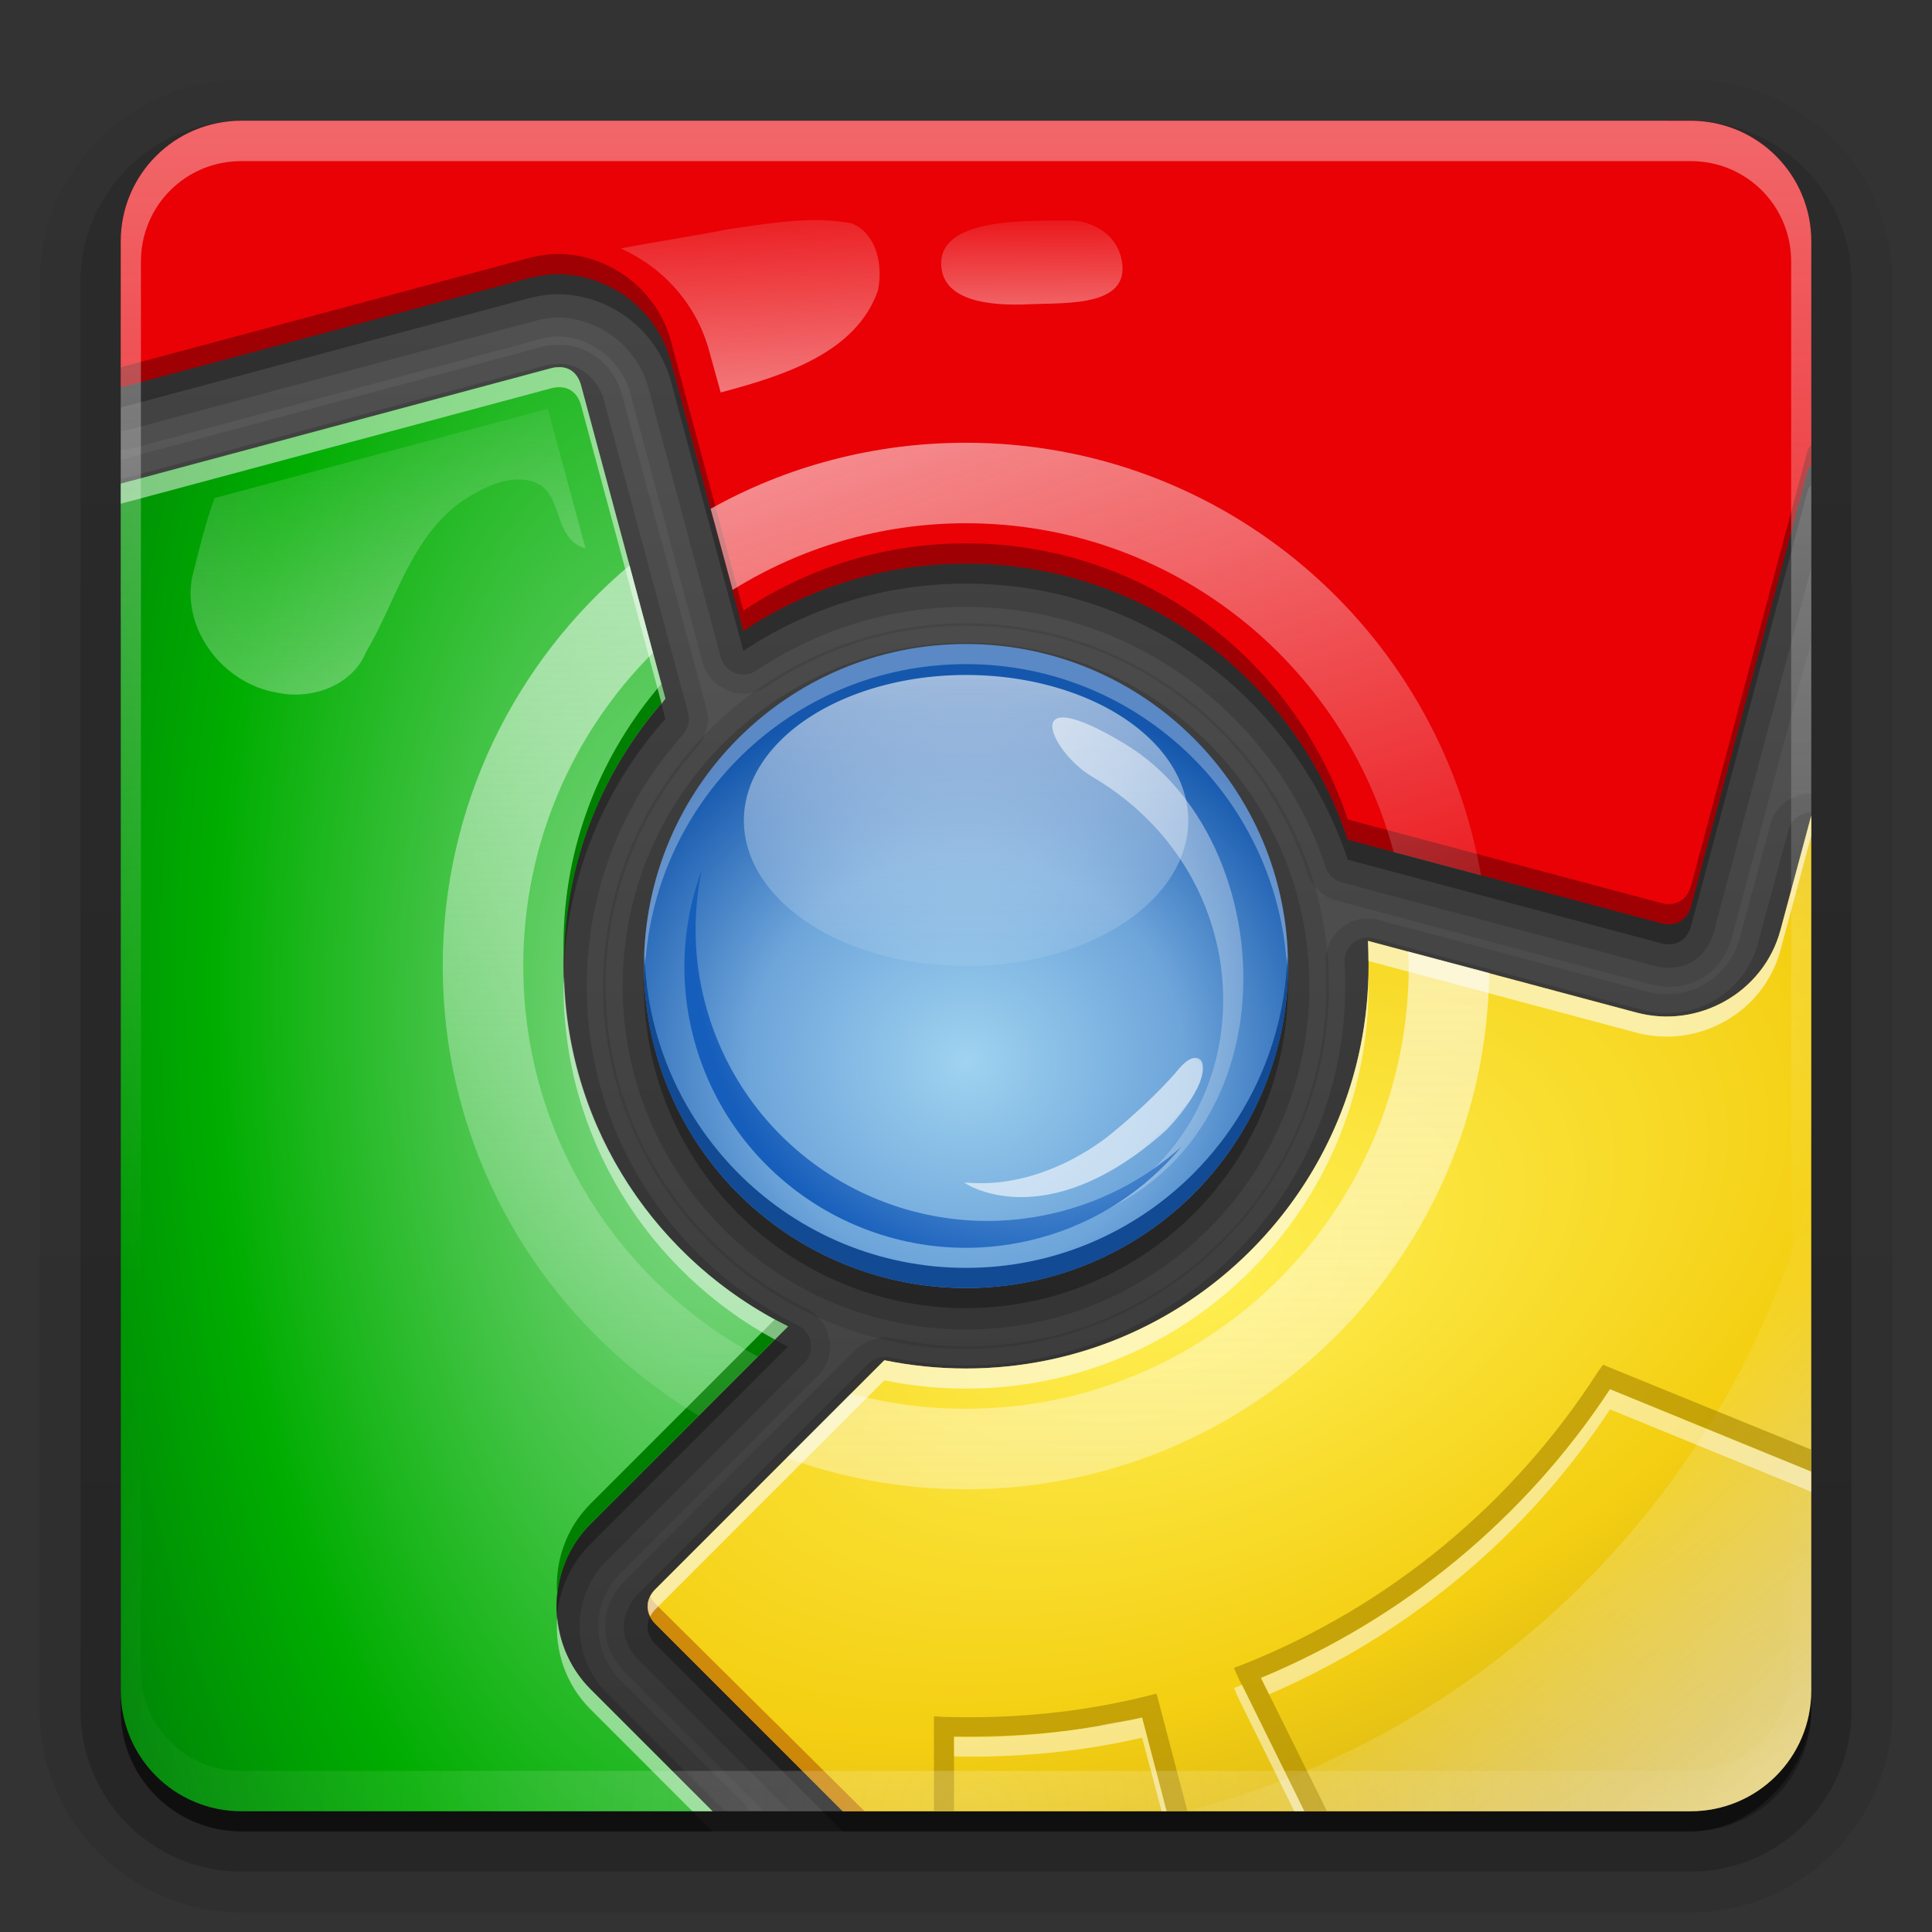 <svg height="96" width="96" xmlns="http://www.w3.org/2000/svg" xmlns:xlink="http://www.w3.org/1999/xlink"><rect width="100%" height="100%" fill="#333333" stroke="none"/><radialGradient id="a" cx="0" cy="0" fx="0" fy="0" gradientTransform="matrix(11.845 198.371 355.448 -21.224 267.389 289.708)" gradientUnits="userSpaceOnUse" r="1" spreadMethod="pad"><stop offset="0" stop-color="#f7010b"/><stop offset=".721" stop-color="#d90000"/><stop offset="1" stop-color="#be0201"/></radialGradient><linearGradient id="b"><stop offset="0" stop-color="#fefefe"/><stop offset="1" stop-color="#fefefe" stop-opacity="0"/></linearGradient><linearGradient id="c" gradientUnits="userSpaceOnUse" x1="36.357" x2="36.357" xlink:href="#b" y1="6" y2="63.893"/><radialGradient id="d" cx="48" cy="90.172" gradientTransform="matrix(1.157 0 0 .996 -7.551 .197)" gradientUnits="userSpaceOnUse" r="42" xlink:href="#b"/><linearGradient id="e" gradientUnits="userSpaceOnUse" x1="48" x2="48" y1="90" y2="5.988"><stop offset="0" stop-color="#3b3b3b"/><stop offset="1" stop-color="#5d5d5d"/></linearGradient><linearGradient id="f" gradientTransform="matrix(1.006 0 0 .994 100 0)" gradientUnits="userSpaceOnUse" x1="45.448" x2="45.448" y1="92.54" y2="7.017"><stop offset="0"/><stop offset="1" stop-opacity=".588"/></linearGradient><linearGradient id="g" gradientTransform="matrix(1.024 0 0 1.012 -1.143 -98.071)" gradientUnits="userSpaceOnUse" x1="32.251" x2="32.251" xlink:href="#f" y1="6.132" y2="90.239"/><linearGradient id="h" gradientTransform="translate(0 -97)" gradientUnits="userSpaceOnUse" x1="32.251" x2="32.251" xlink:href="#f" y1="6.132" y2="90.239"/><clipPath id="i"><path d="m189.21 356.075h33v-76.898h-33z"/></clipPath><clipPath id="j"><path d="m189.129 356.075h33.081v-77.999h-33.081z"/></clipPath><linearGradient id="k" gradientTransform="matrix(13.958 29.902 29.902 -13.958 199.795 311.262)" gradientUnits="userSpaceOnUse" spreadMethod="pad" x1="0" x2="1" y1="0" y2="0"><stop offset="0" stop-color="#353435"/><stop offset="1" stop-color="#7d7e81"/></linearGradient><mask id="l"><g clip-path="url(#i)"><path d="m189.129 356.075h33.081v-77.999h-33.081z"/><g clip-path="url(#j)"><path d="m222.21 356.075s-29.5-4.584-33-54.333c0 0-.081-18.999 6.833-22.499 0 0 3.834-1.167 3.417 6.333 0 0-1.083 10.501.917 28.418 0 0 2.083 26.666 21.833 42.081" fill="url(#k)"/></g></g></mask><clipPath id="m"><path d="m189.21 356.075h33v-76.898h-33z"/></clipPath><radialGradient id="n" cx="48" cy="43.451" gradientTransform="matrix(1.229 0 -0 1.165 -10.987 -7.388)" gradientUnits="userSpaceOnUse" r="16" spreadMethod="pad"><stop offset="0" stop-color="#9fd3f0"/><stop offset=".549" stop-color="#6ea5da"/><stop offset="1" stop-color="#1457ad"/></radialGradient><radialGradient id="o" cx="35.358" cy="53.368" gradientTransform="matrix(2.177 -.114 .222 4.265 -53.476 -171.088)" gradientUnits="userSpaceOnUse" r="16.578" spreadMethod="pad"><stop offset="0" stop-color="#91dd96"/><stop offset=".681" stop-color="#00ad00"/><stop offset="1" stop-color="#008008"/></radialGradient><radialGradient id="p" cx="59.228" cy="63.093" gradientTransform="matrix(1.808 -.754 .429 1.03 -74.976 43.043)" gradientUnits="userSpaceOnUse" r="28.913" spreadMethod="pad"><stop offset="0" stop-color="#fff055"/><stop offset=".618" stop-color="#f4cf12"/><stop offset="1" stop-color="#d0ae1a"/></radialGradient><radialGradient id="q" cx="51.718" cy="56.274" fx="51.718" fy="56.274" gradientTransform="matrix(1.525 .226 -.116 .78 -20.62 84.75)" gradientUnits="userSpaceOnUse" r="42" xlink:href="#a"/><linearGradient id="r" gradientUnits="userSpaceOnUse" x1="48" x2="48" xlink:href="#b" y1="16" y2="120"/><linearGradient id="s" gradientUnits="userSpaceOnUse" x1="93.592" x2="74.199" xlink:href="#b" y1="94.933" y2="73.323"/><linearGradient id="t" gradientUnits="userSpaceOnUse" x1="16" x2="16" xlink:href="#b" y1="40" y2="16"/><linearGradient id="u" gradientUnits="userSpaceOnUse" x1="51.053" x2="51.002" xlink:href="#b" y1="18.32" y2="9.586"/><linearGradient id="v" gradientUnits="userSpaceOnUse" x1="40.402" x2="39.755" xlink:href="#b" y1="22.633" y2="7.801"/><linearGradient id="w" gradientTransform="matrix(-.5 .866 -.866 -.5 113.393 30.749)" gradientUnits="userSpaceOnUse" x1="41.373" x2="42.255" xlink:href="#b" y1="54.806" y2="23.164"/><radialGradient id="x" cx="48" cy="44.647" gradientTransform="matrix(.269 1.004 -.985 .264 81.902 -12.727)" gradientUnits="userSpaceOnUse" r="16" spreadMethod="pad"><stop offset="0" stop-color="#a9d8f2"/><stop offset=".5" stop-color="#6ea5da"/><stop offset="1" stop-color="#165ebb"/></radialGradient><linearGradient id="y" gradientUnits="userSpaceOnUse" x1="51.777" x2="43.294" xlink:href="#a" y1="4.584" y2="33.166"/><linearGradient id="z" gradientUnits="userSpaceOnUse" x1="48" x2="62.175" xlink:href="#b" y1="16" y2="56.563"/><linearGradient id="A" gradientUnits="userSpaceOnUse" x1="48" x2="47.768" xlink:href="#b" y1="16" y2="79.8"/><clipPath id="B"><path d="m-5.242 19.004 37.351-10.157 8.846 10.812 36.696 15.727 15.071-19.331 1.638 39.645-9.502 2.293-10.485-3.932-12.45 20.314-21.624 5.242 13.433 17.365-25.884-1.638-8.519-13.106 8.191-18.02-6.553-15.727 3.932-20.969-28.832 4.915z"/></clipPath><linearGradient id="C" gradientUnits="userSpaceOnUse" x1="47.846" x2="47.846" xlink:href="#b" y1="63.867" y2="27.042"/><g fill="url(#g)"><path d="m12-95.031c-5.511 0-10.031 4.52-10.031 10.031v71c0 5.511 4.52 10.031 10.031 10.031h72c5.511 0 10.031-4.52 10.031-10.031v-71c0-5.511-4.52-10.031-10.031-10.031z" opacity=".08" transform="scale(1 -1)"/><path d="m12-94.031c-4.972 0-9.031 4.06-9.031 9.031v71c0 4.972 4.06 9.031 9.031 9.031h72c4.972 0 9.031-4.06 9.031-9.031v-71c0-4.972-4.06-9.031-9.031-9.031z" opacity=".1" transform="scale(1 -1)"/><path d="m12-93c-4.409 0-8 3.591-8 8v71c0 4.409 3.591 8 8 8h72c4.409 0 8-3.591 8-8v-71c0-4.409-3.591-8-8-8z" opacity=".2" transform="scale(1 -1)"/><rect height="85" opacity=".3" rx="7" transform="scale(1 -1)" width="86" x="5" y="-92"/></g><rect fill="url(#h)" height="84" opacity=".45" rx="6" transform="scale(1 -1)" width="84" x="6" y="-91"/><g><path d="m48.106 11.011c-1.283 0-2.804.044-4.487.186 0 0-7.751.479-15.675 5.104 0 0-.338.445-.338 2.105 0 0-.267-.149-.826-.149-.259 0-.585.046-.976.13 0 0-1.496.326-3.173 1.714 0 0-12.207 8.827-13.441 24.254 0 0-.411 3.513 0 7.023 0 0 1.988 28.103 33.49 33.437 0 0 4.442.538 5.744-.224 0 0 1.413-.091 1.934-.54 0 0 2.741.383 4.712.019 0 0 27.57-3.438 31.669-31.761 0 0 .496-2.926.113-7.116 0 0-.656-10.446-7.209-18.2 0 0-.163-.056-.3-.056 0 0-7.089-13.641-26.939-15.722 0 0-1.652-.205-4.299-.205zm.582 72.687c.242.061.486.115.732.168-.212-.046-.458-.098-.732-.168z"/><rect clip-path="url(#B)" fill="url(#e)" height="84" rx="6" width="84" x="6" y="6"/></g><path d="m48 29.969c-9.931 0-18.031 8.1-18.031 18.031s8.1 18.031 18.031 18.031 18.031-8.1 18.031-18.031-8.1-18.031-18.031-18.031z" opacity=".1" transform="translate(0 1)"/><path d="m48 30.938c-9.415 0-17.062 7.648-17.062 17.062s7.648 17.062 17.062 17.062 17.062-7.648 17.062-17.062-7.648-17.062-17.062-17.062z" opacity=".15" transform="translate(0 1)"/><path d="m64 48a16 16 0 1 1 -32 0 16 16 0 1 1 32 0z" opacity=".3" transform="translate(0 1)"/><path d="m12 6c-3.324 0-6 2.676-6 6v10.344c.035 0.0.091 0.0.094 0 .004-0.0.09 0.0.094 0 .004-0.0.121.001.125 0 .004-.001.121-.03.125-.031.004-.001.121-.03.125-.031l20.188-5.406c.427-.114.809-.169 1.094-.156 1.559.067 3.04 1.212 3.469 2.812l3.594 13.375c.001.004.03.121.031.125.001.004.03.121.031.125.002.004.061.09.062.094.002.004.06.121.062.125.002.004.06.09.062.094.002.004.06.121.062.125.003.004.091.09.094.094.003.003.06.09.062.094.003.003.091.091.094.094.003.003.09.06.094.062.003.003.09.091.094.094.004.003.09.06.094.062.004.003.121.06.125.062.004.002.09.06.094.062.004.002.121.061.125.062.004.002.121.03.125.031.004.002.09.061.094.062.004.001.121.03.125.031.004.001.121.03.125.031.004.001.121-.001.125 0 .004.001.121.031.125.031.004 0.0.121 0.0.125 0 .004-0.0.121 0.0.125 0 .004-0.0.121-.031.125-.031.004-.001.121.001.125 0 .004-.001.121-.03.125-.031.004-.001.121-.03.125-.031.004-.001.121-.061.125-.062.004-.002.121-.029.125-.031.004-.002.09-.06.094-.062.004-.002.121-.06.125-.062.004-.002.09-.06.094-.062 2.84-1.89 6.207-3 9.875-3 7.93 0 14.609 5.162 16.969 12.281a.942.942 0 0 0 0 .031c.001.004.061.09.062.094.002.004.029.121.031.125.002.004.06.121.062.125.002.004.06.09.062.094s.091.121.094.125c.003.004.06.09.062.094.003.004.091.09.094.094.003.003.091.091.094.094.003.003.09.091.094.094.003.003.09.06.094.062.004.003.09.06.094.062.004.003.121.091.125.094.004.002.09.06.094.062.004.002.121.029.125.031.004.002.121.061.125.062.004.002.121.03.125.031l15.594 4.156c.832.223 1.787.174 2.594-.312.783-.472 1.255-1.234 1.469-2.031l3.938-14.719v-19.844c0-3.324-2.676-6-6-6zm15.375 11.156c-.135.011-.32.046-.5.094l-20.875 5.594v61.156c0 3.324 2.676 6 6 6h25.25c-.016-.032-.06-.09-.062-.094-.003-.005-.091-.121-.094-.125-.003-.004-.09-.121-.094-.125-.003-.004-.09-.121-.094-.125a.942.942 0 0 0 -.031 0l-6.062-6.062c-1.444-1.444-1.444-3.837 0-5.281l9.812-9.812a.942.942 0 0 0 .031 0c.003-.003.06-.09.062-.094.003-.003.091-.09.094-.094.003-.003.06-.09.062-.094.002-.004.06-.09.062-.094.002-.004.06-.121.062-.125.002-.004.061-.09.062-.094.002-.004.03-.121.031-.125.002-.004.061-.09.062-.094.001-.004.03-.121.031-.125.001-.004.03-.121.031-.125.001-.004-.001-.121 0-.125.001-.004.031-.121.031-.125 0-.004-0-.121 0-.125 0-.004 0-.121 0-.125-0-.004 0-.089 0-.094-0-.004-.031-.121-.031-.125-.001-.004-.03-.121-.031-.125-.001-.004-.03-.121-.031-.125-.001-.004-.03-.121-.031-.125-.001-.004-.03-.09-.031-.094-.002-.004-.061-.121-.062-.125-.002-.004-.029-.09-.031-.094-.002-.004-.06-.121-.062-.125-.002-.004-.091-.09-.094-.094-.003-.004-.06-.09-.062-.094-.003-.003-.06-.091-.062-.094-.003-.003-.091-.091-.094-.094-.003-.003-.091-.091-.094-.094-.003-.003-.09-.06-.094-.062-.003-.003-.09-.06-.094-.062-.004-.003-.09-.091-.094-.094-.004-.002-.121-.06-.125-.062a.942.942 0 0 0 -.031 0c-5.907-2.926-10-8.985-10-16.031 0-4.573 1.743-8.707 4.562-11.875.003-.004.06-.09.062-.094.003-.004.091-.121.094-.125.003-.004.06-.09.062-.094.002-.004.06-.121.062-.125.002-.004.061-.121.062-.125.002-.004.03-.121.031-.125.002-.004.061-.121.062-.125.001-.004.03-.12.031-.125.001-.005.03-.12.031-.125.001-.005-0-.12 0-.125 0-.005.031-.12.031-.125 0-.005 0-.152 0-.156-0-.005-.031-.12-.031-.125-0-.005.001-.12 0-.125-.001-.005-.03-.12-.031-.125-.001-.005-.03-.121-.031-.125l-4.188-15.562c-.332-1.238-1.364-2.279-2.75-2.438-.324-.037-.596.002-.562 0 .003-0-.083-.011-.219 0zm62.219 5.25c.082.041.188.094.188.094-0-0.0.021.05.031.062-.027-.014-.118-.103-.219-.156zm-1.438 1.344c.024.043.187.312.188.312 0.0 0.0.315.226.406.281-.052-.011-.125-.031-.125-.031 0.0 0-.206-.189-.281-.25-.014-.011-.063-.031-.062-.031 0.0 0-.125-.281-.125-.281zm0 .281c0.0 0.0.156.187.156.188-.003-.002-.031-0-.031 0 0.0 0-.09-.142-.125-.188zm1.562 15.406c-.005.001-.151.03-.156.031-.005.001-.151.03-.156.031-.005.002-.12.061-.125.062-.005.002-.151.06-.156.062-.005.002-.12.06-.125.062-.005.003-.12.06-.125.062-.005.003-.152.09-.156.094-.004.003-.09.09-.094.094-.004.004-.121.09-.125.094-.004.004-.09.121-.094.125-.004.004-.091.121-.094.125-.003.004-.091.12-.094.125-.003.005-.091.12-.094.125-.003.005-.06.151-.062.156-.002.005-.061.12-.062.125-.002.005-.03.151-.031.156l-1.531 5.688c-.525 1.959-2.59 3.154-4.562 2.625l-13.344-3.562c-.004-.001-.121-.03-.125-.031-.004-.001-.121-.031-.125-.031-.004-.001-.121 0-.125 0-.004-0-.121 0-.125 0-.004-0-.121-0-.125 0-.004 0-.121-0-.125 0-.004 0-.121-.001-.125 0-.004.001-.121.03-.125.031-.004.001-.121.03-.125.031-.004.001-.09.03-.094.031-.004.001-.121.03-.125.031-.004.002-.121.061-.125.062-.004.002-.09.06-.094.062-.004.002-.121.06-.125.062-.004.002-.09.06-.094.062-.004.003-.09.091-.094.094-.003.003-.09.06-.094.062-.003.003-.091.091-.094.094-.003.003-.091.09-.094.094-.003.003-.06.09-.062.094-.003.004-.091.09-.094.094-.003.004-.06.121-.062.125-.002.004-.06.09-.062.094-.002.004-.029.121-.031.125-.002.004-.061.09-.062.094-.002.004-.03.121-.031.125-.001.004-.03.121-.031.125-.001.004-.03.121-.031.125-.001.004-.031.121-.031.125-.001.004 0.0.121 0 .125-0.0.004 0.0.121 0 .125-0.0.004-0.0.121 0 .125.022.349.031.727.031 1.125 0 9.908-7.999 17.906-17.906 17.906-1.227 0-2.451-.166-3.625-.406-.103-.021-.184-.02-.25-.031-.033-.005-.055-.027-.094-.031-.019-.002-.058.002-.094 0-.018-.001-.029-.001-.062 0s-.155.031-.156.031c-0.0 0-.099.045-.156.062-.021.006-.062-0-.062 0-.021.005-.03.031-.031.031-.009.005-.019-.007-.031 0-.031.008-.091.03-.094.031-.004.001-.121.03-.125.031-.004.001-.09.03-.094.031-.004.002-.09.061-.094.062-.004.002-.121.06-.125.062-.004.002-.09.029-.094.031-.004.002-.09.091-.094.094-.003.002-.091.06-.094.062-.003.003-.091.06-.094.062-.003.002-.043.075-.062.094-.004.004-.031-0-.031 0l-11.344 11.375c-.593.593-1.031 1.402-1.031 2.344s.454 1.736 1.031 2.312l6.844 6.844h46.062c3.324 0 6-2.676 6-6v-44.562c-.03 0-.061-0-.062 0-.004 0-.09-0-.094 0-.004 0-.121-0-.125 0z" opacity=".1"/><path d="m12 6c-3.324 0-6 2.676-6 6v9.406a1.165 1.165 0 0 0 .312-.031l20.188-5.406c.483-.129.948-.206 1.375-.188 1.978.086 3.805 1.491 4.344 3.5l3.594 13.375a1.165 1.165 0 0 0 1.781.656c2.986-1.987 6.548-3.156 10.406-3.156 8.34 0 15.391 5.443 17.875 12.938a1.165 1.165 0 0 0 .781.75l15.594 4.156c.608.163 1.302.108 1.844-.219s.904-.877 1.062-1.469l4.844-18.094v-16.219c0-3.324-2.676-6-6-6zm15.625 12.094c-.082.004-.274.002-.5.062l-21.125 5.656v60.188c0 3.324 2.676 6 6 6h24.031l-5.875-5.875c-1.81-1.81-1.81-4.784 0-6.594l9.812-9.812a1.165 1.165 0 0 0 -.281-1.844c-6.216-3.078-10.531-9.463-10.531-16.875 0-4.81 1.817-9.17 4.781-12.5a1.165 1.165 0 0 0 .25-1.094l-4.188-15.562c-.231-.863-1.013-1.644-1.938-1.75-.224-.026-.356-.004-.438 0zm61.656 5.125.094.125a1.165 1.165 0 0 0 -.531.375c.071-.126-.018-.005.062-.125.08-.12.004.02.094-.094.089-.114-.004.013.094-.094.098-.106-.012.005.094-.094.106-.099-.019-.004.094-.094zm.562 17.156a1.165 1.165 0 0 0 -.969.844l-1.531 5.688c-.66 2.462-3.248 3.943-5.719 3.281l-13.344-3.562a1.165 1.165 0 0 0 -1.469 1.188c.023.377.031.778.031 1.188 0 10.416-8.428 18.844-18.844 18.844-1.302 0-2.587-.155-3.812-.406-.389-.078-.369-.058-.125 0a1.165 1.165 0 0 0 -.938.344l-11.375 11.375c-.44.44-.75 1.052-.75 1.688s.31 1.216.75 1.656l7.5 7.5h44.75c3.324 0 6-2.676 6-6v-43.625a1.165 1.165 0 0 0 -.156 0z" opacity=".15"/><path d="m12 7c-3.324 0-6 2.676-6 6v7.25l20.188-5.406c.568-.152 1.167-.244 1.75-.219 2.487.108 4.734 1.836 5.406 4.344l3.594 13.375c3.169-2.109 6.97-3.344 11.062-3.344 8.846 0 16.33 5.758 18.969 13.719l15.594 4.156c.701.188 1.28-.172 1.469-.875l5.781-21.594a.552.552 0 0 1 .188-.281v-11.125c0-3.324-2.676-6-6-6zm15.688 12.25c-.084.004-.162.008-.25.031l-21.438 5.75v59.969c0 3.324 2.676 6 6 6h23.406l-6.062-6.062c-2.259-2.259-2.259-5.959 0-8.219l9.812-9.812c-6.598-3.268-11.156-10.044-11.156-17.906 0-5.102 1.918-9.748 5.062-13.281l-4.188-15.562c-.143-.535-.479-.854-.938-.906-.076-.009-.166-.004-.25 0zm62.312 22.281-1.531 5.688c-.827 3.087-4.072 4.92-7.156 4.094l-13.344-3.562c.026.414.031.83.031 1.25 0 11.046-8.954 20-20 20-1.381 0-2.729-.14-4.031-.406-.01-.002-.021.002-.031 0l-11.375 11.375c-.518.518-.518 1.201 0 1.719l9.312 9.312h42.125c3.324 0 6-2.676 6-6z" opacity=".3"/><path d="m12 6c-3.324 0-6 2.676-6 6v7.25l20.188-5.406c.568-.152 1.167-.244 1.75-.219 2.487.108 4.734 1.836 5.406 4.344l3.594 13.375c3.169-2.109 6.97-3.344 11.062-3.344 8.846 0 16.33 5.758 18.969 13.719l15.594 4.156c.701.188 1.28-.172 1.469-.875l5.781-21.594a.552.552 0 0 1 .188-.281v-11.125c0-3.324-2.676-6-6-6z" fill="url(#y)"/><path d="m27.938 18.25c-.153-.017-.324-.016-.5.031l-21.438 5.75v59.969c0 3.324 2.676 6 6 6h23.406l-6.062-6.062c-2.259-2.259-2.259-5.959 0-8.219l9.812-9.812c-6.598-3.268-11.156-10.044-11.156-17.906 0-5.102 1.918-9.748 5.062-13.281l-4.188-15.562c-.143-.535-.479-.854-.938-.906z" fill="url(#o)"/><path d="m90 40.531-1.531 5.688c-.827 3.087-4.072 4.92-7.156 4.094l-13.344-3.562c.026.414.031.83.031 1.25 0 11.046-8.954 20-20 20-1.381 0-2.729-.14-4.031-.406-.01-.002-.021.002-.031 0l-11.375 11.375c-.518.518-.518 1.201 0 1.719l9.312 9.312h42.125c3.324 0 6-2.676 6-6z" fill="url(#p)"/><path d="m27.938 12.625c-.583-.025-1.182.067-1.75.219l-20.188 5.406v1l20.188-5.406c.568-.152 1.167-.244 1.75-.219 2.487.108 4.734 1.836 5.406 4.344l3.594 13.375c3.169-2.109 6.97-3.344 11.062-3.344 8.846 0 16.33 5.758 18.969 13.719l15.594 4.156c.701.188 1.28-.172 1.469-.875l5.781-21.594a.552.552 0 0 1 .188-.281v-1a.552.552 0 0 0 -.188.281l-5.781 21.594c-.188.703-.768 1.063-1.469.875l-15.594-4.156c-2.639-7.96-10.123-13.719-18.969-13.719-4.092 0-7.893 1.234-11.062 3.344l-3.594-13.375c-.672-2.508-2.92-4.236-5.406-4.344z" fill="#500" opacity=".5"/><path d="m32.875 33.969c-3.023 3.503-4.875 8.041-4.875 13.031 0 .178.027.355.031.531.114-4.918 1.983-9.388 5.031-12.812zm5.625 31.594-9.156 9.156c-1.247 1.247-1.786 2.922-1.656 4.562.124-1.299.668-2.574 1.656-3.562l9.812-9.812c-.221-.109-.44-.227-.656-.344z" fill="#008000"/><path d="m67.969 47.75c.014.228.027.458.031.688.003-.146 0-.291 0-.438 0-.084.001-.166 0-.25zm-35.656 32.562c-.232.45-.157.968.25 1.375l8.437 8.395.876-.083-9.312-9.312c-.118-.118-.186-.244-.25-.375z" fill="#a40" opacity="0"/><path d="m67.969 46.75c.014.228.027.458.031.688.003-.146 0-.291 0-.438 0-.084.001-.166 0-.25zm-35.656 32.562c-.232.45-.157.968.25 1.375l9.312 9.312 1.084.001-10.397-10.313c-.118-.118-.186-.244-.25-.375z" fill="#a40" opacity=".5"/><path d="m48 22c-4.604 0-8.936 1.182-12.688 3.281l1.094 4.031c3.367-2.093 7.337-3.312 11.594-3.312 10.193 0 18.752 6.937 21.25 16.344l4.344 1.156c-2.129-12.218-12.767-21.5-25.594-21.5z" fill="url(#z)" opacity=".6"/><path d="m31.281 28.094c-5.67 4.769-9.281 11.917-9.281 19.906 0 9.499 5.113 17.807 12.719 22.344l2.938-2.938c-6.937-3.702-11.656-10.995-11.656-19.406 0-6.075 2.456-11.581 6.438-15.562z" fill="url(#A)" opacity=".7"/><path d="m69.969 47.281c.008.241.031.476.031.719 0 12.15-9.85 22-22 22-1.979 0-3.895-.26-5.719-.75l-3.188 3.188c2.78 1.014 5.775 1.562 8.906 1.562 14.245 0 25.816-11.455 26-25.656z" fill="url(#r)" opacity=".8"/><path d="m12 106c-3.324 0-6 2.676-6 6v7.25l20.188-5.406c.568-.152 1.167-.244 1.75-.219 2.487.108 4.734 1.836 5.406 4.344l3.594 13.375c3.169-2.109 6.97-3.344 11.062-3.344 8.846 0 16.33 5.758 18.969 13.719l15.594 4.156c.701.188 1.28-.172 1.469-.875l5.781-21.594a.552.552 0 0 1 .188-.281v-11.125c0-3.324-2.676-6-6-6zm15.688 12.25c-.084.004-.162.008-.25.031l-21.438 5.75v59.969c0 3.324 2.676 6 6 6h23.406l-6.062-6.062c-2.259-2.259-2.259-5.959 0-8.219l9.812-9.812c-6.598-3.268-11.156-10.044-11.156-17.906 0-5.102 1.918-9.748 5.062-13.281l-4.188-15.562c-.143-.535-.479-.854-.938-.906-.076-.009-.166-.004-.25 0zm62.312 22.281-1.531 5.688c-.827 3.087-4.072 4.92-7.156 4.094l-13.344-3.562c.026.414.031.83.031 1.25 0 11.046-8.954 20-20 20-1.381 0-2.729-.14-4.031-.406-.01-.002-.021.002-.031 0l-11.375 11.375c-.518.518-.518 1.201 0 1.719l9.312 9.312h42.125c3.324 0 6-2.676 6-6z" fill="url(#q)"/><path d="m90 40.531-1.531 5.688c-.827 3.087-4.072 4.92-7.156 4.094l-13.344-3.562c.02.331.029.665.031 1l13.312 3.562c3.085.826 6.329-1.007 7.156-4.094l1.531-5.688zm-22 7.906c-.233 10.844-9.101 19.562-20 19.562-1.381 0-2.729-.14-4.031-.406-.01-.002-.021.002-.031 0l-11.375 11.375c-.4.4-.468.899-.25 1.344.063-.123.139-.232.25-.344l11.375-11.375c.01.002.021-.002.031 0 1.302.266 2.651.406 4.031.406 11.046 0 20-8.954 20-20 0-.189.004-.375 0-.562z" fill="#fefefe" opacity=".6"/><path d="m27.688 18.25c-.084.004-.162.008-.25.031l-21.438 5.75v1l21.438-5.75c.176-.047.347-.049.5-.031.458.052.794.371.938.906l4 14.812c.068-.079.118-.172.188-.25l-4.188-15.562c-.143-.535-.479-.854-.938-.906-.076-.009-.166-.004-.25 0zm.344 30.281c-.004.156-.031.312-.031.469 0 7.599 4.257 14.18 10.5 17.562l.656-.656c-6.449-3.194-10.925-9.74-11.125-17.375zm-.344 31.844c-.128 1.639.41 3.316 1.656 4.562l5.062 5.062h1l-6.062-6.062c-.988-.988-1.533-2.264-1.656-3.562z" fill="#fefefe" opacity=".5"/><path d="m64 48a16 16 0 1 1 -32 0 16 16 0 1 1 32 0z" fill="url(#n)" transform="matrix(1 0 0 -1 0 96)"/><path d="m48 32c-8.837 0-16 7.163-16 16 0 .17.026.331.031.5.268-8.601 7.302-15.5 15.969-15.5s15.7 6.899 15.969 15.5c.005-.169.031-.33.031-.5 0-8.837-7.163-16-16-16z" fill="#fefefe" opacity=".3"/><path d="m32.031 47.5c-.005.169-.031.33-.031.5 0 8.837 7.163 16 16 16s16-7.163 16-16c0-.17-.026-.331-.031-.5-.268 8.601-7.302 15.5-15.969 15.5s-15.7-6.899-15.969-15.5z" fill="#124a93"/><path d="m90 58.969c-3.946 15.157-15.874 27.085-31.031 31.031h25.031c3.324 0 6-2.676 6-6z" fill="url(#s)" opacity=".7"/><path d="m79.656 67.812-.25.344c-4.237 6.598-10.413 11.665-17.594 14.531l-.5.188.219.5 3.281 6.625h1.125l-3.281-6.625c7.034-2.922 13.1-7.894 17.344-14.344l10 4.094v-1.094l-9.969-4.062zm-22.188 16.344-.5.125c-3.237.804-6.616 1.135-10.062 1.031l-.5-.031v.531 4.188h1v-3.719c3.184.055 6.322-.23 9.344-.938l1.219 4.656h1.031l-1.406-5.375z" fill="#a80" opacity=".623"/><path d="m80 69.031c-4.244 6.45-10.31 11.422-17.344 14.344l.406.812c6.859-2.943 12.777-7.833 16.938-14.156l10 4.094v-1zm-18.281 14.688-.406.156.219.5 2.781 5.625h.5zm-4.969 1.625c-.552.133-1.127.206-1.688.312-.2.036-.393.092-.594.125-2.307.396-4.661.574-7.062.531v.969c3.184.055 6.322-.23 9.344-.938l.969 3.656h.25z" fill="#fefefe" opacity=".5"/><path d="m27.219 20.312-16.562 4.438c-.471 1.314-.797 2.676-1.125 4-.453 2.626 1.619 5.218 4.188 5.656 1.704.392 3.761-.301 4.469-2 1.504-2.558 2.248-5.76 4.812-7.531.985-.628 2.211-1.29 3.406-.969 1.535.424 1.064 2.453 2.312 3.188.118.084.25.105.375.156z" fill="url(#t)" opacity=".4"/><path d="m40.781 10.938c-1.508-.034-3.012.225-4.5.438-1.795.348-3.625.621-5.438.969 2.1.935 3.773 2.761 4.406 5.125l.562 2.031c3.138-.837 6.724-1.959 7.812-5.062.257-1.222-.035-2.823-1.312-3.344-.499-.087-1.029-.145-1.531-.156z" fill="url(#v)" opacity=".6"/><path d="m53.146 10.958c1.111-.003 2.232.662 2.534 1.736.729 2.591-2.693 2.338-4.532 2.424-1.985.092-4.281-.157-4.377-1.926-.129-2.354 4.117-2.228 6.375-2.233z" fill="url(#u)" opacity=".6"/><path d="m51.127 61.288c13.536-2.215 13.063-19.299 4.795-24.307-5.428-3.287-3.711.402-1.648 1.615 9.726 5.716 8.441 20.186-3.147 22.693z" fill="url(#w)" opacity=".667"/><path d="m58.718 56.969c-1.64 1.469-3.632 2.591-5.904 3.2-7.735 2.073-15.686-2.518-17.759-10.253-.609-2.272-.633-4.558-.181-6.713-.959 2.614-1.172 5.527-.397 8.421 2.001 7.469 9.678 11.901 17.146 9.899 2.894-.775 5.31-2.416 7.094-4.554z" fill="url(#x)"/><g mask="url(#l)" opacity=".602" transform="matrix(-.118 -.114 -.114 .117 114.684 42.418)"><g clip-path="url(#m)"><path d="m0 0s-29.5-4.583-33-54.333c0 0-.081-18.999 6.833-22.499 0 0 3.834-1.167 3.417 6.333 0 0-1.083 10.501.917 28.418 0 0 2.083 26.666 21.833 42.081" fill="#fefefe" transform="translate(222.21 356.075)"/></g></g><path d="m64 48a16 16 0 1 1 -32 0 16 16 0 1 1 32 0z" fill="url(#C)" opacity=".6" transform="matrix(.69 0 0 -.452 14.883 62.467)"/><path d="m12 6c-3.324 0-6 2.676-6 6v2 68 2c0 .335.041.651.094.969.049.296.097.597.188.875.01.03.021.064.031.094.099.288.235.547.375.812.145.274.316.536.5.781s.374.473.594.688c.44.428.943.815 1.5 1.094.279.14.573.247.875.344-.256-.1-.487-.236-.719-.375-.007-.004-.024.004-.031 0-.032-.019-.062-.043-.094-.062-.12-.077-.231-.164-.344-.25-.106-.081-.213-.161-.312-.25-.178-.161-.347-.345-.5-.531-.108-.13-.218-.265-.312-.406-.025-.038-.038-.086-.062-.125-.065-.103-.13-.205-.188-.312-.101-.195-.206-.416-.281-.625-.008-.022-.024-.041-.031-.062-.032-.092-.036-.187-.062-.281-.03-.107-.07-.203-.094-.312-.073-.342-.125-.698-.125-1.062v-2-68-2c0-2.782 2.218-5 5-5h2 68 2c2.782 0 5 2.218 5 5v2 68 2c0 .364-.052.721-.125 1.062-.044.207-.088.398-.156.594-.008.022-.023.041-.031.062-.063.174-.138.367-.219.531-.042.083-.079.17-.125.25-.055.097-.127.188-.188.281-.094.141-.205.276-.312.406-.143.174-.303.347-.469.5-.011.01-.02.021-.031.031-.138.126-.285.234-.438.344-.103.073-.204.153-.312.219-.007.004-.024-.004-.031 0-.232.139-.463.275-.719.375.302-.097.596-.204.875-.344.557-.279 1.06-.666 1.5-1.094.22-.214.409-.442.594-.688s.355-.508.5-.781c.14-.265.276-.525.375-.812.01-.031.021-.063.031-.094.09-.278.139-.579.188-.875.052-.318.094-.634.094-.969v-2-68-2c0-3.324-2.676-6-6-6z" fill="url(#c)" opacity=".4"/><path d="m12 90c-3.324 0-6-2.676-6-6v-2-68-2c0-.335.041-.651.094-.969.049-.296.097-.597.188-.875.01-.03.021-.064.031-.094.099-.288.235-.547.375-.812.145-.274.316-.536.5-.781s.374-.473.594-.688c.44-.428.943-.815 1.5-1.094.279-.14.573-.247.875-.344-.256.1-.487.236-.719.375-.007.004-.024-.004-.031 0-.032.019-.062.043-.094.062-.12.077-.231.164-.344.25-.106.081-.213.161-.312.25-.178.161-.347.345-.5.531-.108.13-.218.265-.312.406-.025.038-.038.086-.062.125-.065.103-.13.205-.188.312-.101.195-.206.416-.281.625-.008.022-.024.041-.031.062-.032.092-.036.187-.062.281-.03.107-.07.203-.094.312-.073.342-.125.698-.125 1.062v2 68 2c0 2.782 2.218 5 5 5h2 68 2c2.782 0 5-2.218 5-5v-2-68-2c0-.364-.052-.721-.125-1.062-.044-.207-.088-.398-.156-.594-.008-.022-.023-.041-.031-.062-.063-.174-.138-.367-.219-.531-.042-.083-.079-.17-.125-.25-.055-.097-.127-.188-.188-.281-.094-.141-.205-.276-.312-.406-.143-.174-.303-.347-.469-.5-.011-.01-.02-.021-.031-.031-.138-.126-.285-.234-.438-.344-.103-.073-.204-.153-.312-.219-.007-.004-.024.004-.031 0-.232-.139-.463-.275-.719-.375.302.097.596.204.875.344.557.279 1.06.666 1.5 1.094.22.214.409.442.594.688s.355.508.5.781c.14.265.276.525.375.812.01.031.021.063.031.094.09.278.139.579.188.875.052.318.094.634.094.969v2 68 2c0 3.324-2.676 6-6 6z" fill="url(#d)" opacity=".2"/></svg>